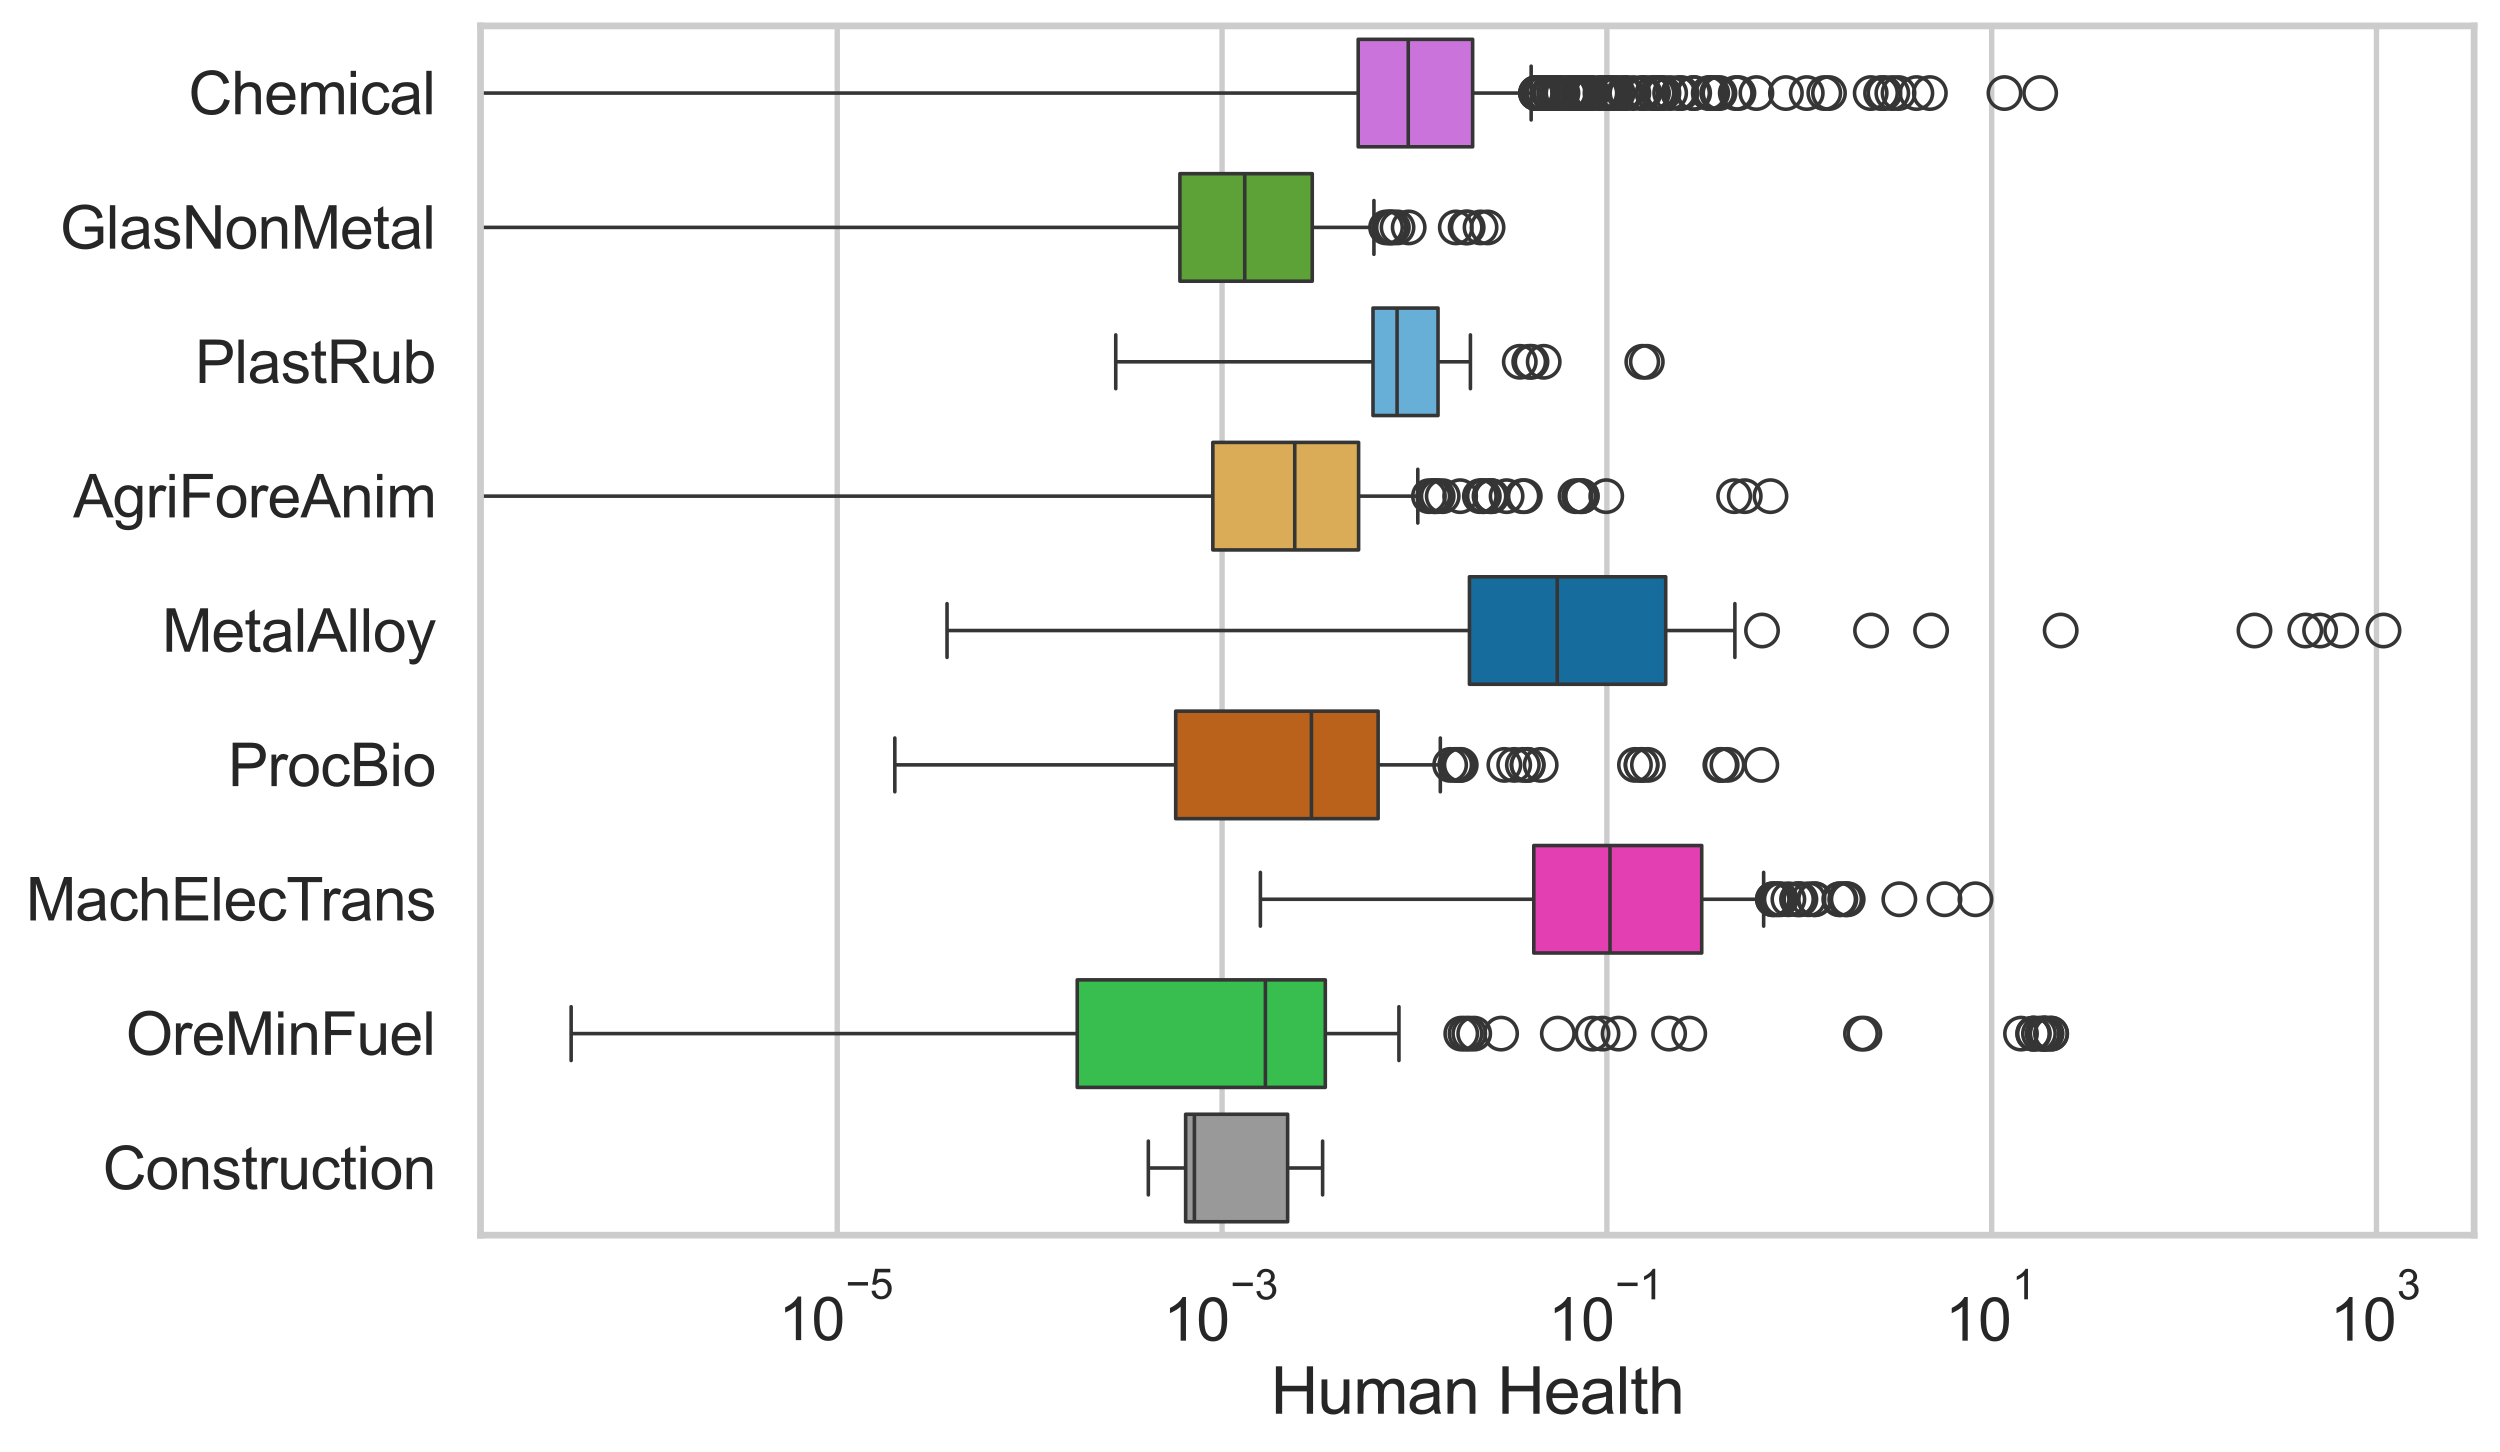 <?xml version="1.0" encoding="utf-8" standalone="no"?>
<!DOCTYPE svg PUBLIC "-//W3C//DTD SVG 1.1//EN"
  "http://www.w3.org/Graphics/SVG/1.1/DTD/svg11.dtd">
<svg xmlns:xlink="http://www.w3.org/1999/xlink" width="695.577pt" height="404.121pt" viewBox="0 0 695.577 404.121" xmlns="http://www.w3.org/2000/svg" version="1.1">
 <defs>
  <style type="text/css">*{stroke-linejoin: round; stroke-linecap: butt}</style>
 </defs>
 <g id="figure_1">
  <g id="patch_1">
   <path d="M 0 404.121 
L 695.577 404.121 
L 695.577 0 
L 0 0 
z
" style="fill: #ffffff"/>
  </g>
  <g id="axes_1">
   <g id="patch_2">
    <path d="M 133.697 343.665 
L 688.377 343.665 
L 688.377 7.2 
L 133.697 7.2 
z
" style="fill: #ffffff"/>
   </g>
   <g id="matplotlib.axis_1">
    <g id="xtick_1">
     <g id="line2d_1">
      <path d="M 232.95 343.665 
L 232.95 7.2 
" clip-path="url(#pc603c332cf)" style="fill: none; stroke: #cccccc; stroke-width: 1.5; stroke-linecap: round"/>
     </g>
     <g id="text_1">
      <!-- $\mathdefault{10^{-5}}$ -->
      <g style="fill: #262626" transform="translate(216.615 373.015) scale(0.165 -0.165)">
       <defs>
        <path id="ArialMT-31" d="M 2384 0 
L 1822 0 
L 1822 3584 
Q 1619 3391 1289 3197 
Q 959 3003 697 2906 
L 697 3450 
Q 1169 3672 1522 3987 
Q 1875 4303 2022 4600 
L 2384 4600 
L 2384 0 
z
" transform="scale(0.016)"/>
        <path id="ArialMT-30" d="M 266 2259 
Q 266 3072 433 3567 
Q 600 4063 929 4331 
Q 1259 4600 1759 4600 
Q 2128 4600 2406 4451 
Q 2684 4303 2865 4023 
Q 3047 3744 3150 3342 
Q 3253 2941 3253 2259 
Q 3253 1453 3087 958 
Q 2922 463 2592 192 
Q 2263 -78 1759 -78 
Q 1097 -78 719 397 
Q 266 969 266 2259 
z
M 844 2259 
Q 844 1131 1108 757 
Q 1372 384 1759 384 
Q 2147 384 2411 759 
Q 2675 1134 2675 2259 
Q 2675 3391 2411 3762 
Q 2147 4134 1753 4134 
Q 1366 4134 1134 3806 
Q 844 3388 844 2259 
z
" transform="scale(0.016)"/>
        <path id="ArialMT-2212" d="M 3381 1997 
L 356 1997 
L 356 2522 
L 3381 2522 
L 3381 1997 
z
" transform="scale(0.016)"/>
        <path id="ArialMT-35" d="M 266 1200 
L 856 1250 
Q 922 819 1161 601 
Q 1400 384 1738 384 
Q 2144 384 2425 690 
Q 2706 997 2706 1503 
Q 2706 1984 2436 2262 
Q 2166 2541 1728 2541 
Q 1456 2541 1237 2417 
Q 1019 2294 894 2097 
L 366 2166 
L 809 4519 
L 3088 4519 
L 3088 3981 
L 1259 3981 
L 1013 2750 
Q 1425 3038 1878 3038 
Q 2478 3038 2890 2622 
Q 3303 2206 3303 1553 
Q 3303 931 2941 478 
Q 2500 -78 1738 -78 
Q 1113 -78 717 272 
Q 322 622 266 1200 
z
" transform="scale(0.016)"/>
       </defs>
       <use xlink:href="#ArialMT-31" transform="translate(0 0.88)"/>
       <use xlink:href="#ArialMT-30" transform="translate(55.615 0.88)"/>
       <use xlink:href="#ArialMT-2212" transform="translate(112.973 70.573) scale(0.7)"/>
       <use xlink:href="#ArialMT-35" transform="translate(153.852 70.573) scale(0.7)"/>
      </g>
     </g>
    </g>
    <g id="xtick_2">
     <g id="line2d_2">
      <path d="M 340.015 343.665 
L 340.015 7.2 
" clip-path="url(#pc603c332cf)" style="fill: none; stroke: #cccccc; stroke-width: 1.5; stroke-linecap: round"/>
     </g>
     <g id="text_2">
      <!-- $\mathdefault{10^{-3}}$ -->
      <g style="fill: #262626" transform="translate(323.68 373.18) scale(0.165 -0.165)">
       <defs>
        <path id="ArialMT-33" d="M 269 1209 
L 831 1284 
Q 928 806 1161 595 
Q 1394 384 1728 384 
Q 2125 384 2398 659 
Q 2672 934 2672 1341 
Q 2672 1728 2419 1979 
Q 2166 2231 1775 2231 
Q 1616 2231 1378 2169 
L 1441 2663 
Q 1497 2656 1531 2656 
Q 1891 2656 2178 2843 
Q 2466 3031 2466 3422 
Q 2466 3731 2256 3934 
Q 2047 4138 1716 4138 
Q 1388 4138 1169 3931 
Q 950 3725 888 3313 
L 325 3413 
Q 428 3978 793 4289 
Q 1159 4600 1703 4600 
Q 2078 4600 2393 4439 
Q 2709 4278 2876 4000 
Q 3044 3722 3044 3409 
Q 3044 3113 2884 2869 
Q 2725 2625 2413 2481 
Q 2819 2388 3044 2092 
Q 3269 1797 3269 1353 
Q 3269 753 2831 336 
Q 2394 -81 1725 -81 
Q 1122 -81 723 278 
Q 325 638 269 1209 
z
" transform="scale(0.016)"/>
       </defs>
       <use xlink:href="#ArialMT-31" transform="translate(0 0.994)"/>
       <use xlink:href="#ArialMT-30" transform="translate(55.615 0.994)"/>
       <use xlink:href="#ArialMT-2212" transform="translate(112.973 70.688) scale(0.7)"/>
       <use xlink:href="#ArialMT-33" transform="translate(153.852 70.688) scale(0.7)"/>
      </g>
     </g>
    </g>
    <g id="xtick_3">
     <g id="line2d_3">
      <path d="M 447.08 343.665 
L 447.08 7.2 
" clip-path="url(#pc603c332cf)" style="fill: none; stroke: #cccccc; stroke-width: 1.5; stroke-linecap: round"/>
     </g>
     <g id="text_3">
      <!-- $\mathdefault{10^{-1}}$ -->
      <g style="fill: #262626" transform="translate(430.745 373.18) scale(0.165 -0.165)">
       <use xlink:href="#ArialMT-31" transform="translate(0 0.994)"/>
       <use xlink:href="#ArialMT-30" transform="translate(55.615 0.994)"/>
       <use xlink:href="#ArialMT-2212" transform="translate(112.973 70.688) scale(0.7)"/>
       <use xlink:href="#ArialMT-31" transform="translate(153.852 70.688) scale(0.7)"/>
      </g>
     </g>
    </g>
    <g id="xtick_4">
     <g id="line2d_4">
      <path d="M 554.145 343.665 
L 554.145 7.2 
" clip-path="url(#pc603c332cf)" style="fill: none; stroke: #cccccc; stroke-width: 1.5; stroke-linecap: round"/>
     </g>
     <g id="text_4">
      <!-- $\mathdefault{10^{1}}$ -->
      <g style="fill: #262626" transform="translate(541.193 373.18) scale(0.165 -0.165)">
       <use xlink:href="#ArialMT-31" transform="translate(0 0.994)"/>
       <use xlink:href="#ArialMT-30" transform="translate(55.615 0.994)"/>
       <use xlink:href="#ArialMT-31" transform="translate(112.973 70.688) scale(0.7)"/>
      </g>
     </g>
    </g>
    <g id="xtick_5">
     <g id="line2d_5">
      <path d="M 661.21 343.665 
L 661.21 7.2 
" clip-path="url(#pc603c332cf)" style="fill: none; stroke: #cccccc; stroke-width: 1.5; stroke-linecap: round"/>
     </g>
     <g id="text_5">
      <!-- $\mathdefault{10^{3}}$ -->
      <g style="fill: #262626" transform="translate(648.258 373.18) scale(0.165 -0.165)">
       <use xlink:href="#ArialMT-31" transform="translate(0 0.994)"/>
       <use xlink:href="#ArialMT-30" transform="translate(55.615 0.994)"/>
       <use xlink:href="#ArialMT-33" transform="translate(112.973 70.688) scale(0.7)"/>
      </g>
     </g>
    </g>
    <g id="text_6">
     <!-- Human Health -->
     <g style="fill: #262626" transform="translate(353.511 393.344) scale(0.18 -0.18)">
      <defs>
       <path id="ArialMT-48" d="M 513 0 
L 513 4581 
L 1119 4581 
L 1119 2700 
L 3500 2700 
L 3500 4581 
L 4106 4581 
L 4106 0 
L 3500 0 
L 3500 2159 
L 1119 2159 
L 1119 0 
L 513 0 
z
" transform="scale(0.016)"/>
       <path id="ArialMT-75" d="M 2597 0 
L 2597 488 
Q 2209 -75 1544 -75 
Q 1250 -75 995 37 
Q 741 150 617 320 
Q 494 491 444 738 
Q 409 903 409 1263 
L 409 3319 
L 972 3319 
L 972 1478 
Q 972 1038 1006 884 
Q 1059 663 1231 536 
Q 1403 409 1656 409 
Q 1909 409 2131 539 
Q 2353 669 2445 892 
Q 2538 1116 2538 1541 
L 2538 3319 
L 3100 3319 
L 3100 0 
L 2597 0 
z
" transform="scale(0.016)"/>
       <path id="ArialMT-6d" d="M 422 0 
L 422 3319 
L 925 3319 
L 925 2853 
Q 1081 3097 1340 3245 
Q 1600 3394 1931 3394 
Q 2300 3394 2536 3241 
Q 2772 3088 2869 2813 
Q 3263 3394 3894 3394 
Q 4388 3394 4653 3120 
Q 4919 2847 4919 2278 
L 4919 0 
L 4359 0 
L 4359 2091 
Q 4359 2428 4304 2576 
Q 4250 2725 4106 2815 
Q 3963 2906 3769 2906 
Q 3419 2906 3187 2673 
Q 2956 2441 2956 1928 
L 2956 0 
L 2394 0 
L 2394 2156 
Q 2394 2531 2256 2718 
Q 2119 2906 1806 2906 
Q 1569 2906 1367 2781 
Q 1166 2656 1075 2415 
Q 984 2175 984 1722 
L 984 0 
L 422 0 
z
" transform="scale(0.016)"/>
       <path id="ArialMT-61" d="M 2588 409 
Q 2275 144 1986 34 
Q 1697 -75 1366 -75 
Q 819 -75 525 192 
Q 231 459 231 875 
Q 231 1119 342 1320 
Q 453 1522 633 1644 
Q 813 1766 1038 1828 
Q 1203 1872 1538 1913 
Q 2219 1994 2541 2106 
Q 2544 2222 2544 2253 
Q 2544 2597 2384 2738 
Q 2169 2928 1744 2928 
Q 1347 2928 1158 2789 
Q 969 2650 878 2297 
L 328 2372 
Q 403 2725 575 2942 
Q 747 3159 1072 3276 
Q 1397 3394 1825 3394 
Q 2250 3394 2515 3294 
Q 2781 3194 2906 3042 
Q 3031 2891 3081 2659 
Q 3109 2516 3109 2141 
L 3109 1391 
Q 3109 606 3145 398 
Q 3181 191 3288 0 
L 2700 0 
Q 2613 175 2588 409 
z
M 2541 1666 
Q 2234 1541 1622 1453 
Q 1275 1403 1131 1340 
Q 988 1278 909 1158 
Q 831 1038 831 891 
Q 831 666 1001 516 
Q 1172 366 1500 366 
Q 1825 366 2078 508 
Q 2331 650 2450 897 
Q 2541 1088 2541 1459 
L 2541 1666 
z
" transform="scale(0.016)"/>
       <path id="ArialMT-6e" d="M 422 0 
L 422 3319 
L 928 3319 
L 928 2847 
Q 1294 3394 1984 3394 
Q 2284 3394 2536 3286 
Q 2788 3178 2913 3003 
Q 3038 2828 3088 2588 
Q 3119 2431 3119 2041 
L 3119 0 
L 2556 0 
L 2556 2019 
Q 2556 2363 2490 2533 
Q 2425 2703 2258 2804 
Q 2091 2906 1866 2906 
Q 1506 2906 1245 2678 
Q 984 2450 984 1813 
L 984 0 
L 422 0 
z
" transform="scale(0.016)"/>
       <path id="ArialMT-20" transform="scale(0.016)"/>
       <path id="ArialMT-65" d="M 2694 1069 
L 3275 997 
Q 3138 488 2766 206 
Q 2394 -75 1816 -75 
Q 1088 -75 661 373 
Q 234 822 234 1631 
Q 234 2469 665 2931 
Q 1097 3394 1784 3394 
Q 2450 3394 2872 2941 
Q 3294 2488 3294 1666 
Q 3294 1616 3291 1516 
L 816 1516 
Q 847 969 1125 678 
Q 1403 388 1819 388 
Q 2128 388 2347 550 
Q 2566 713 2694 1069 
z
M 847 1978 
L 2700 1978 
Q 2663 2397 2488 2606 
Q 2219 2931 1791 2931 
Q 1403 2931 1139 2672 
Q 875 2413 847 1978 
z
" transform="scale(0.016)"/>
       <path id="ArialMT-6c" d="M 409 0 
L 409 4581 
L 972 4581 
L 972 0 
L 409 0 
z
" transform="scale(0.016)"/>
       <path id="ArialMT-74" d="M 1650 503 
L 1731 6 
Q 1494 -44 1306 -44 
Q 1000 -44 831 53 
Q 663 150 594 308 
Q 525 466 525 972 
L 525 2881 
L 113 2881 
L 113 3319 
L 525 3319 
L 525 4141 
L 1084 4478 
L 1084 3319 
L 1650 3319 
L 1650 2881 
L 1084 2881 
L 1084 941 
Q 1084 700 1114 631 
Q 1144 563 1211 522 
Q 1278 481 1403 481 
Q 1497 481 1650 503 
z
" transform="scale(0.016)"/>
       <path id="ArialMT-68" d="M 422 0 
L 422 4581 
L 984 4581 
L 984 2938 
Q 1378 3394 1978 3394 
Q 2347 3394 2619 3248 
Q 2891 3103 3008 2847 
Q 3125 2591 3125 2103 
L 3125 0 
L 2563 0 
L 2563 2103 
Q 2563 2525 2380 2717 
Q 2197 2909 1863 2909 
Q 1613 2909 1392 2779 
Q 1172 2650 1078 2428 
Q 984 2206 984 1816 
L 984 0 
L 422 0 
z
" transform="scale(0.016)"/>
      </defs>
      <use xlink:href="#ArialMT-48"/>
      <use xlink:href="#ArialMT-75" transform="translate(72.217 0)"/>
      <use xlink:href="#ArialMT-6d" transform="translate(127.832 0)"/>
      <use xlink:href="#ArialMT-61" transform="translate(211.133 0)"/>
      <use xlink:href="#ArialMT-6e" transform="translate(266.748 0)"/>
      <use xlink:href="#ArialMT-20" transform="translate(322.363 0)"/>
      <use xlink:href="#ArialMT-48" transform="translate(350.146 0)"/>
      <use xlink:href="#ArialMT-65" transform="translate(422.363 0)"/>
      <use xlink:href="#ArialMT-61" transform="translate(477.979 0)"/>
      <use xlink:href="#ArialMT-6c" transform="translate(533.594 0)"/>
      <use xlink:href="#ArialMT-74" transform="translate(555.811 0)"/>
      <use xlink:href="#ArialMT-68" transform="translate(583.594 0)"/>
     </g>
    </g>
   </g>
   <g id="matplotlib.axis_2">
    <g id="ytick_1">
     <g id="text_7">
      <!-- Chemical -->
      <g style="fill: #262626" transform="translate(52.428 31.798) scale(0.165 -0.165)">
       <defs>
        <path id="ArialMT-43" d="M 3763 1606 
L 4369 1453 
Q 4178 706 3683 314 
Q 3188 -78 2472 -78 
Q 1731 -78 1267 223 
Q 803 525 561 1097 
Q 319 1669 319 2325 
Q 319 3041 592 3573 
Q 866 4106 1370 4382 
Q 1875 4659 2481 4659 
Q 3169 4659 3637 4309 
Q 4106 3959 4291 3325 
L 3694 3184 
Q 3534 3684 3231 3912 
Q 2928 4141 2469 4141 
Q 1941 4141 1586 3887 
Q 1231 3634 1087 3207 
Q 944 2781 944 2328 
Q 944 1744 1114 1308 
Q 1284 872 1643 656 
Q 2003 441 2422 441 
Q 2931 441 3284 734 
Q 3638 1028 3763 1606 
z
" transform="scale(0.016)"/>
        <path id="ArialMT-69" d="M 425 3934 
L 425 4581 
L 988 4581 
L 988 3934 
L 425 3934 
z
M 425 0 
L 425 3319 
L 988 3319 
L 988 0 
L 425 0 
z
" transform="scale(0.016)"/>
        <path id="ArialMT-63" d="M 2588 1216 
L 3141 1144 
Q 3050 572 2676 248 
Q 2303 -75 1759 -75 
Q 1078 -75 664 370 
Q 250 816 250 1647 
Q 250 2184 428 2587 
Q 606 2991 970 3192 
Q 1334 3394 1763 3394 
Q 2303 3394 2647 3120 
Q 2991 2847 3088 2344 
L 2541 2259 
Q 2463 2594 2264 2762 
Q 2066 2931 1784 2931 
Q 1359 2931 1093 2626 
Q 828 2322 828 1663 
Q 828 994 1084 691 
Q 1341 388 1753 388 
Q 2084 388 2306 591 
Q 2528 794 2588 1216 
z
" transform="scale(0.016)"/>
       </defs>
       <use xlink:href="#ArialMT-43"/>
       <use xlink:href="#ArialMT-68" transform="translate(72.217 0)"/>
       <use xlink:href="#ArialMT-65" transform="translate(127.832 0)"/>
       <use xlink:href="#ArialMT-6d" transform="translate(183.447 0)"/>
       <use xlink:href="#ArialMT-69" transform="translate(266.748 0)"/>
       <use xlink:href="#ArialMT-63" transform="translate(288.965 0)"/>
       <use xlink:href="#ArialMT-61" transform="translate(338.965 0)"/>
       <use xlink:href="#ArialMT-6c" transform="translate(394.58 0)"/>
      </g>
     </g>
    </g>
    <g id="ytick_2">
     <g id="text_8">
      <!-- GlasNonMetal -->
      <g style="fill: #262626" transform="translate(16.659 69.183) scale(0.165 -0.165)">
       <defs>
        <path id="ArialMT-47" d="M 2638 1797 
L 2638 2334 
L 4578 2338 
L 4578 638 
Q 4131 281 3656 101 
Q 3181 -78 2681 -78 
Q 2006 -78 1454 211 
Q 903 500 622 1047 
Q 341 1594 341 2269 
Q 341 2938 620 3517 
Q 900 4097 1425 4378 
Q 1950 4659 2634 4659 
Q 3131 4659 3532 4498 
Q 3934 4338 4162 4050 
Q 4391 3763 4509 3300 
L 3963 3150 
Q 3859 3500 3706 3700 
Q 3553 3900 3268 4020 
Q 2984 4141 2638 4141 
Q 2222 4141 1919 4014 
Q 1616 3888 1430 3681 
Q 1244 3475 1141 3228 
Q 966 2803 966 2306 
Q 966 1694 1177 1281 
Q 1388 869 1791 669 
Q 2194 469 2647 469 
Q 3041 469 3416 620 
Q 3791 772 3984 944 
L 3984 1797 
L 2638 1797 
z
" transform="scale(0.016)"/>
        <path id="ArialMT-73" d="M 197 991 
L 753 1078 
Q 800 744 1014 566 
Q 1228 388 1613 388 
Q 2000 388 2187 545 
Q 2375 703 2375 916 
Q 2375 1106 2209 1216 
Q 2094 1291 1634 1406 
Q 1016 1563 777 1677 
Q 538 1791 414 1992 
Q 291 2194 291 2438 
Q 291 2659 392 2848 
Q 494 3038 669 3163 
Q 800 3259 1026 3326 
Q 1253 3394 1513 3394 
Q 1903 3394 2198 3281 
Q 2494 3169 2634 2976 
Q 2775 2784 2828 2463 
L 2278 2388 
Q 2241 2644 2061 2787 
Q 1881 2931 1553 2931 
Q 1166 2931 1000 2803 
Q 834 2675 834 2503 
Q 834 2394 903 2306 
Q 972 2216 1119 2156 
Q 1203 2125 1616 2013 
Q 2213 1853 2448 1751 
Q 2684 1650 2818 1456 
Q 2953 1263 2953 975 
Q 2953 694 2789 445 
Q 2625 197 2315 61 
Q 2006 -75 1616 -75 
Q 969 -75 630 194 
Q 291 463 197 991 
z
" transform="scale(0.016)"/>
        <path id="ArialMT-4e" d="M 488 0 
L 488 4581 
L 1109 4581 
L 3516 984 
L 3516 4581 
L 4097 4581 
L 4097 0 
L 3475 0 
L 1069 3600 
L 1069 0 
L 488 0 
z
" transform="scale(0.016)"/>
        <path id="ArialMT-6f" d="M 213 1659 
Q 213 2581 725 3025 
Q 1153 3394 1769 3394 
Q 2453 3394 2887 2945 
Q 3322 2497 3322 1706 
Q 3322 1066 3130 698 
Q 2938 331 2570 128 
Q 2203 -75 1769 -75 
Q 1072 -75 642 372 
Q 213 819 213 1659 
z
M 791 1659 
Q 791 1022 1069 705 
Q 1347 388 1769 388 
Q 2188 388 2466 706 
Q 2744 1025 2744 1678 
Q 2744 2294 2464 2611 
Q 2184 2928 1769 2928 
Q 1347 2928 1069 2612 
Q 791 2297 791 1659 
z
" transform="scale(0.016)"/>
        <path id="ArialMT-4d" d="M 475 0 
L 475 4581 
L 1388 4581 
L 2472 1338 
Q 2622 884 2691 659 
Q 2769 909 2934 1394 
L 4031 4581 
L 4847 4581 
L 4847 0 
L 4263 0 
L 4263 3834 
L 2931 0 
L 2384 0 
L 1059 3900 
L 1059 0 
L 475 0 
z
" transform="scale(0.016)"/>
       </defs>
       <use xlink:href="#ArialMT-47"/>
       <use xlink:href="#ArialMT-6c" transform="translate(77.783 0)"/>
       <use xlink:href="#ArialMT-61" transform="translate(100 0)"/>
       <use xlink:href="#ArialMT-73" transform="translate(155.615 0)"/>
       <use xlink:href="#ArialMT-4e" transform="translate(205.615 0)"/>
       <use xlink:href="#ArialMT-6f" transform="translate(277.832 0)"/>
       <use xlink:href="#ArialMT-6e" transform="translate(333.447 0)"/>
       <use xlink:href="#ArialMT-4d" transform="translate(389.062 0)"/>
       <use xlink:href="#ArialMT-65" transform="translate(472.363 0)"/>
       <use xlink:href="#ArialMT-74" transform="translate(527.979 0)"/>
       <use xlink:href="#ArialMT-61" transform="translate(555.762 0)"/>
       <use xlink:href="#ArialMT-6c" transform="translate(611.377 0)"/>
      </g>
     </g>
    </g>
    <g id="ytick_3">
     <g id="text_9">
      <!-- PlastRub -->
      <g style="fill: #262626" transform="translate(54.248 106.568) scale(0.165 -0.165)">
       <defs>
        <path id="ArialMT-50" d="M 494 0 
L 494 4581 
L 2222 4581 
Q 2678 4581 2919 4538 
Q 3256 4481 3484 4323 
Q 3713 4166 3852 3881 
Q 3991 3597 3991 3256 
Q 3991 2672 3619 2267 
Q 3247 1863 2275 1863 
L 1100 1863 
L 1100 0 
L 494 0 
z
M 1100 2403 
L 2284 2403 
Q 2872 2403 3119 2622 
Q 3366 2841 3366 3238 
Q 3366 3525 3220 3729 
Q 3075 3934 2838 4000 
Q 2684 4041 2272 4041 
L 1100 4041 
L 1100 2403 
z
" transform="scale(0.016)"/>
        <path id="ArialMT-52" d="M 503 0 
L 503 4581 
L 2534 4581 
Q 3147 4581 3465 4457 
Q 3784 4334 3975 4021 
Q 4166 3709 4166 3331 
Q 4166 2844 3850 2509 
Q 3534 2175 2875 2084 
Q 3116 1969 3241 1856 
Q 3506 1613 3744 1247 
L 4541 0 
L 3778 0 
L 3172 953 
Q 2906 1366 2734 1584 
Q 2563 1803 2427 1890 
Q 2291 1978 2150 2013 
Q 2047 2034 1813 2034 
L 1109 2034 
L 1109 0 
L 503 0 
z
M 1109 2559 
L 2413 2559 
Q 2828 2559 3062 2645 
Q 3297 2731 3419 2920 
Q 3541 3109 3541 3331 
Q 3541 3656 3305 3865 
Q 3069 4075 2559 4075 
L 1109 4075 
L 1109 2559 
z
" transform="scale(0.016)"/>
        <path id="ArialMT-62" d="M 941 0 
L 419 0 
L 419 4581 
L 981 4581 
L 981 2947 
Q 1338 3394 1891 3394 
Q 2197 3394 2470 3270 
Q 2744 3147 2920 2923 
Q 3097 2700 3197 2384 
Q 3297 2069 3297 1709 
Q 3297 856 2875 390 
Q 2453 -75 1863 -75 
Q 1275 -75 941 416 
L 941 0 
z
M 934 1684 
Q 934 1088 1097 822 
Q 1363 388 1816 388 
Q 2184 388 2453 708 
Q 2722 1028 2722 1663 
Q 2722 2313 2464 2622 
Q 2206 2931 1841 2931 
Q 1472 2931 1203 2611 
Q 934 2291 934 1684 
z
" transform="scale(0.016)"/>
       </defs>
       <use xlink:href="#ArialMT-50"/>
       <use xlink:href="#ArialMT-6c" transform="translate(66.699 0)"/>
       <use xlink:href="#ArialMT-61" transform="translate(88.916 0)"/>
       <use xlink:href="#ArialMT-73" transform="translate(144.531 0)"/>
       <use xlink:href="#ArialMT-74" transform="translate(194.531 0)"/>
       <use xlink:href="#ArialMT-52" transform="translate(222.314 0)"/>
       <use xlink:href="#ArialMT-75" transform="translate(294.531 0)"/>
       <use xlink:href="#ArialMT-62" transform="translate(350.146 0)"/>
      </g>
     </g>
    </g>
    <g id="ytick_4">
     <g id="text_10">
      <!-- AgriForeAnim -->
      <g style="fill: #262626" transform="translate(20.341 143.953) scale(0.165 -0.165)">
       <defs>
        <path id="ArialMT-41" d="M -9 0 
L 1750 4581 
L 2403 4581 
L 4278 0 
L 3588 0 
L 3053 1388 
L 1138 1388 
L 634 0 
L -9 0 
z
M 1313 1881 
L 2866 1881 
L 2388 3150 
Q 2169 3728 2063 4100 
Q 1975 3659 1816 3225 
L 1313 1881 
z
" transform="scale(0.016)"/>
        <path id="ArialMT-67" d="M 319 -275 
L 866 -356 
Q 900 -609 1056 -725 
Q 1266 -881 1628 -881 
Q 2019 -881 2231 -725 
Q 2444 -569 2519 -288 
Q 2563 -116 2559 434 
Q 2191 0 1641 0 
Q 956 0 581 494 
Q 206 988 206 1678 
Q 206 2153 378 2554 
Q 550 2956 876 3175 
Q 1203 3394 1644 3394 
Q 2231 3394 2613 2919 
L 2613 3319 
L 3131 3319 
L 3131 450 
Q 3131 -325 2973 -648 
Q 2816 -972 2473 -1159 
Q 2131 -1347 1631 -1347 
Q 1038 -1347 672 -1080 
Q 306 -813 319 -275 
z
M 784 1719 
Q 784 1066 1043 766 
Q 1303 466 1694 466 
Q 2081 466 2343 764 
Q 2606 1063 2606 1700 
Q 2606 2309 2336 2618 
Q 2066 2928 1684 2928 
Q 1309 2928 1046 2623 
Q 784 2319 784 1719 
z
" transform="scale(0.016)"/>
        <path id="ArialMT-72" d="M 416 0 
L 416 3319 
L 922 3319 
L 922 2816 
Q 1116 3169 1280 3281 
Q 1444 3394 1641 3394 
Q 1925 3394 2219 3213 
L 2025 2691 
Q 1819 2813 1613 2813 
Q 1428 2813 1281 2702 
Q 1134 2591 1072 2394 
Q 978 2094 978 1738 
L 978 0 
L 416 0 
z
" transform="scale(0.016)"/>
        <path id="ArialMT-46" d="M 525 0 
L 525 4581 
L 3616 4581 
L 3616 4041 
L 1131 4041 
L 1131 2622 
L 3281 2622 
L 3281 2081 
L 1131 2081 
L 1131 0 
L 525 0 
z
" transform="scale(0.016)"/>
       </defs>
       <use xlink:href="#ArialMT-41"/>
       <use xlink:href="#ArialMT-67" transform="translate(66.699 0)"/>
       <use xlink:href="#ArialMT-72" transform="translate(122.314 0)"/>
       <use xlink:href="#ArialMT-69" transform="translate(155.615 0)"/>
       <use xlink:href="#ArialMT-46" transform="translate(177.832 0)"/>
       <use xlink:href="#ArialMT-6f" transform="translate(238.916 0)"/>
       <use xlink:href="#ArialMT-72" transform="translate(294.531 0)"/>
       <use xlink:href="#ArialMT-65" transform="translate(327.832 0)"/>
       <use xlink:href="#ArialMT-41" transform="translate(383.447 0)"/>
       <use xlink:href="#ArialMT-6e" transform="translate(450.146 0)"/>
       <use xlink:href="#ArialMT-69" transform="translate(505.762 0)"/>
       <use xlink:href="#ArialMT-6d" transform="translate(527.979 0)"/>
      </g>
     </g>
    </g>
    <g id="ytick_5">
     <g id="text_11">
      <!-- MetalAlloy -->
      <g style="fill: #262626" transform="translate(45.088 181.337) scale(0.165 -0.165)">
       <defs>
        <path id="ArialMT-79" d="M 397 -1278 
L 334 -750 
Q 519 -800 656 -800 
Q 844 -800 956 -737 
Q 1069 -675 1141 -563 
Q 1194 -478 1313 -144 
Q 1328 -97 1363 -6 
L 103 3319 
L 709 3319 
L 1400 1397 
Q 1534 1031 1641 628 
Q 1738 1016 1872 1384 
L 2581 3319 
L 3144 3319 
L 1881 -56 
Q 1678 -603 1566 -809 
Q 1416 -1088 1222 -1217 
Q 1028 -1347 759 -1347 
Q 597 -1347 397 -1278 
z
" transform="scale(0.016)"/>
       </defs>
       <use xlink:href="#ArialMT-4d"/>
       <use xlink:href="#ArialMT-65" transform="translate(83.301 0)"/>
       <use xlink:href="#ArialMT-74" transform="translate(138.916 0)"/>
       <use xlink:href="#ArialMT-61" transform="translate(166.699 0)"/>
       <use xlink:href="#ArialMT-6c" transform="translate(222.314 0)"/>
       <use xlink:href="#ArialMT-41" transform="translate(244.531 0)"/>
       <use xlink:href="#ArialMT-6c" transform="translate(311.23 0)"/>
       <use xlink:href="#ArialMT-6c" transform="translate(333.447 0)"/>
       <use xlink:href="#ArialMT-6f" transform="translate(355.664 0)"/>
       <use xlink:href="#ArialMT-79" transform="translate(411.279 0)"/>
      </g>
     </g>
    </g>
    <g id="ytick_6">
     <g id="text_12">
      <!-- ProcBio -->
      <g style="fill: #262626" transform="translate(63.424 218.722) scale(0.165 -0.165)">
       <defs>
        <path id="ArialMT-42" d="M 469 0 
L 469 4581 
L 2188 4581 
Q 2713 4581 3030 4442 
Q 3347 4303 3526 4014 
Q 3706 3725 3706 3409 
Q 3706 3116 3547 2856 
Q 3388 2597 3066 2438 
Q 3481 2316 3704 2022 
Q 3928 1728 3928 1328 
Q 3928 1006 3792 729 
Q 3656 453 3456 303 
Q 3256 153 2954 76 
Q 2653 0 2216 0 
L 469 0 
z
M 1075 2656 
L 2066 2656 
Q 2469 2656 2644 2709 
Q 2875 2778 2992 2937 
Q 3109 3097 3109 3338 
Q 3109 3566 3000 3739 
Q 2891 3913 2687 3977 
Q 2484 4041 1991 4041 
L 1075 4041 
L 1075 2656 
z
M 1075 541 
L 2216 541 
Q 2509 541 2628 563 
Q 2838 600 2978 687 
Q 3119 775 3209 942 
Q 3300 1109 3300 1328 
Q 3300 1584 3169 1773 
Q 3038 1963 2805 2039 
Q 2572 2116 2134 2116 
L 1075 2116 
L 1075 541 
z
" transform="scale(0.016)"/>
       </defs>
       <use xlink:href="#ArialMT-50"/>
       <use xlink:href="#ArialMT-72" transform="translate(66.699 0)"/>
       <use xlink:href="#ArialMT-6f" transform="translate(100 0)"/>
       <use xlink:href="#ArialMT-63" transform="translate(155.615 0)"/>
       <use xlink:href="#ArialMT-42" transform="translate(205.615 0)"/>
       <use xlink:href="#ArialMT-69" transform="translate(272.314 0)"/>
       <use xlink:href="#ArialMT-6f" transform="translate(294.531 0)"/>
      </g>
     </g>
    </g>
    <g id="ytick_7">
     <g id="text_13">
      <!-- MachElecTrans -->
      <g style="fill: #262626" transform="translate(7.2 256.107) scale(0.165 -0.165)">
       <defs>
        <path id="ArialMT-45" d="M 506 0 
L 506 4581 
L 3819 4581 
L 3819 4041 
L 1113 4041 
L 1113 2638 
L 3647 2638 
L 3647 2100 
L 1113 2100 
L 1113 541 
L 3925 541 
L 3925 0 
L 506 0 
z
" transform="scale(0.016)"/>
        <path id="ArialMT-54" d="M 1659 0 
L 1659 4041 
L 150 4041 
L 150 4581 
L 3781 4581 
L 3781 4041 
L 2266 4041 
L 2266 0 
L 1659 0 
z
" transform="scale(0.016)"/>
       </defs>
       <use xlink:href="#ArialMT-4d"/>
       <use xlink:href="#ArialMT-61" transform="translate(83.301 0)"/>
       <use xlink:href="#ArialMT-63" transform="translate(138.916 0)"/>
       <use xlink:href="#ArialMT-68" transform="translate(188.916 0)"/>
       <use xlink:href="#ArialMT-45" transform="translate(244.531 0)"/>
       <use xlink:href="#ArialMT-6c" transform="translate(311.23 0)"/>
       <use xlink:href="#ArialMT-65" transform="translate(333.447 0)"/>
       <use xlink:href="#ArialMT-63" transform="translate(389.062 0)"/>
       <use xlink:href="#ArialMT-54" transform="translate(439.062 0)"/>
       <use xlink:href="#ArialMT-72" transform="translate(496.396 0)"/>
       <use xlink:href="#ArialMT-61" transform="translate(529.697 0)"/>
       <use xlink:href="#ArialMT-6e" transform="translate(585.312 0)"/>
       <use xlink:href="#ArialMT-73" transform="translate(640.928 0)"/>
      </g>
     </g>
    </g>
    <g id="ytick_8">
     <g id="text_14">
      <!-- OreMinFuel -->
      <g style="fill: #262626" transform="translate(35.013 293.492) scale(0.165 -0.165)">
       <defs>
        <path id="ArialMT-4f" d="M 309 2231 
Q 309 3372 921 4017 
Q 1534 4663 2503 4663 
Q 3138 4663 3647 4359 
Q 4156 4056 4423 3514 
Q 4691 2972 4691 2284 
Q 4691 1588 4409 1038 
Q 4128 488 3612 205 
Q 3097 -78 2500 -78 
Q 1853 -78 1343 234 
Q 834 547 571 1087 
Q 309 1628 309 2231 
z
M 934 2222 
Q 934 1394 1379 917 
Q 1825 441 2497 441 
Q 3181 441 3623 922 
Q 4066 1403 4066 2288 
Q 4066 2847 3877 3264 
Q 3688 3681 3323 3911 
Q 2959 4141 2506 4141 
Q 1863 4141 1398 3698 
Q 934 3256 934 2222 
z
" transform="scale(0.016)"/>
       </defs>
       <use xlink:href="#ArialMT-4f"/>
       <use xlink:href="#ArialMT-72" transform="translate(77.783 0)"/>
       <use xlink:href="#ArialMT-65" transform="translate(111.084 0)"/>
       <use xlink:href="#ArialMT-4d" transform="translate(166.699 0)"/>
       <use xlink:href="#ArialMT-69" transform="translate(250 0)"/>
       <use xlink:href="#ArialMT-6e" transform="translate(272.217 0)"/>
       <use xlink:href="#ArialMT-46" transform="translate(327.832 0)"/>
       <use xlink:href="#ArialMT-75" transform="translate(388.916 0)"/>
       <use xlink:href="#ArialMT-65" transform="translate(444.531 0)"/>
       <use xlink:href="#ArialMT-6c" transform="translate(500.146 0)"/>
      </g>
     </g>
    </g>
    <g id="ytick_9">
     <g id="text_15">
      <!-- Construction -->
      <g style="fill: #262626" transform="translate(28.575 330.877) scale(0.165 -0.165)">
       <use xlink:href="#ArialMT-43"/>
       <use xlink:href="#ArialMT-6f" transform="translate(72.217 0)"/>
       <use xlink:href="#ArialMT-6e" transform="translate(127.832 0)"/>
       <use xlink:href="#ArialMT-73" transform="translate(183.447 0)"/>
       <use xlink:href="#ArialMT-74" transform="translate(233.447 0)"/>
       <use xlink:href="#ArialMT-72" transform="translate(261.23 0)"/>
       <use xlink:href="#ArialMT-75" transform="translate(294.531 0)"/>
       <use xlink:href="#ArialMT-63" transform="translate(350.146 0)"/>
       <use xlink:href="#ArialMT-74" transform="translate(400.146 0)"/>
       <use xlink:href="#ArialMT-69" transform="translate(427.93 0)"/>
       <use xlink:href="#ArialMT-6f" transform="translate(450.146 0)"/>
       <use xlink:href="#ArialMT-6e" transform="translate(505.762 0)"/>
      </g>
     </g>
    </g>
   </g>
   <g id="patch_3">
    <path d="M 377.892 10.938 
L 377.892 40.846 
L 409.734 40.846 
L 409.734 10.938 
L 377.892 10.938 
z
" clip-path="url(#pc603c332cf)" style="fill: #ca74db; stroke: #353535; stroke-linejoin: miter"/>
   </g>
   <g id="line2d_6">
    <path d="M 377.892 25.892 
L -1 25.892 
" clip-path="url(#pc603c332cf)" style="fill: none; stroke: #353535"/>
   </g>
   <g id="line2d_7">
    <path d="M 409.734 25.892 
L 426.013 25.892 
" clip-path="url(#pc603c332cf)" style="fill: none; stroke: #353535"/>
   </g>
   <g id="line2d_8">
    <path clip-path="url(#pc603c332cf)" style="fill: none; stroke: #353535; stroke-linecap: round"/>
   </g>
   <g id="line2d_9">
    <path d="M 426.013 18.415 
L 426.013 33.369 
" clip-path="url(#pc603c332cf)" style="fill: none; stroke: #353535; stroke-linecap: round"/>
   </g>
   <g id="line2d_10">
    <defs>
     <path id="mea1023d1c1" d="M 0 4.5 
C 1.193 4.5 2.338 4.026 3.182 3.182 
C 4.026 2.338 4.5 1.193 4.5 0 
C 4.5 -1.193 4.026 -2.338 3.182 -3.182 
C 2.338 -4.026 1.193 -4.5 0 -4.5 
C -1.193 -4.5 -2.338 -4.026 -3.182 -3.182 
C -4.026 -2.338 -4.5 -1.193 -4.5 0 
C -4.5 1.193 -4.026 2.338 -3.182 3.182 
C -2.338 4.026 -1.193 4.5 0 4.5 
z
" style="stroke: #353535"/>
    </defs>
    <g clip-path="url(#pc603c332cf)">
     <use xlink:href="#mea1023d1c1" x="451.883" y="25.892" style="fill-opacity: 0; stroke: #353535"/>
     <use xlink:href="#mea1023d1c1" x="427.395" y="25.892" style="fill-opacity: 0; stroke: #353535"/>
     <use xlink:href="#mea1023d1c1" x="431.401" y="25.892" style="fill-opacity: 0; stroke: #353535"/>
     <use xlink:href="#mea1023d1c1" x="526.499" y="25.892" style="fill-opacity: 0; stroke: #353535"/>
     <use xlink:href="#mea1023d1c1" x="447.303" y="25.892" style="fill-opacity: 0; stroke: #353535"/>
     <use xlink:href="#mea1023d1c1" x="439.564" y="25.892" style="fill-opacity: 0; stroke: #353535"/>
     <use xlink:href="#mea1023d1c1" x="496.893" y="25.892" style="fill-opacity: 0; stroke: #353535"/>
     <use xlink:href="#mea1023d1c1" x="454.442" y="25.892" style="fill-opacity: 0; stroke: #353535"/>
     <use xlink:href="#mea1023d1c1" x="475.924" y="25.892" style="fill-opacity: 0; stroke: #353535"/>
     <use xlink:href="#mea1023d1c1" x="433.301" y="25.892" style="fill-opacity: 0; stroke: #353535"/>
     <use xlink:href="#mea1023d1c1" x="439.465" y="25.892" style="fill-opacity: 0; stroke: #353535"/>
     <use xlink:href="#mea1023d1c1" x="457.52" y="25.892" style="fill-opacity: 0; stroke: #353535"/>
     <use xlink:href="#mea1023d1c1" x="432.443" y="25.892" style="fill-opacity: 0; stroke: #353535"/>
     <use xlink:href="#mea1023d1c1" x="520.481" y="25.892" style="fill-opacity: 0; stroke: #353535"/>
     <use xlink:href="#mea1023d1c1" x="445.434" y="25.892" style="fill-opacity: 0; stroke: #353535"/>
     <use xlink:href="#mea1023d1c1" x="452.498" y="25.892" style="fill-opacity: 0; stroke: #353535"/>
     <use xlink:href="#mea1023d1c1" x="471.084" y="25.892" style="fill-opacity: 0; stroke: #353535"/>
     <use xlink:href="#mea1023d1c1" x="431.062" y="25.892" style="fill-opacity: 0; stroke: #353535"/>
     <use xlink:href="#mea1023d1c1" x="442.148" y="25.892" style="fill-opacity: 0; stroke: #353535"/>
     <use xlink:href="#mea1023d1c1" x="445.299" y="25.892" style="fill-opacity: 0; stroke: #353535"/>
     <use xlink:href="#mea1023d1c1" x="524.307" y="25.892" style="fill-opacity: 0; stroke: #353535"/>
     <use xlink:href="#mea1023d1c1" x="439.688" y="25.892" style="fill-opacity: 0; stroke: #353535"/>
     <use xlink:href="#mea1023d1c1" x="557.703" y="25.892" style="fill-opacity: 0; stroke: #353535"/>
     <use xlink:href="#mea1023d1c1" x="528.234" y="25.892" style="fill-opacity: 0; stroke: #353535"/>
     <use xlink:href="#mea1023d1c1" x="439.091" y="25.892" style="fill-opacity: 0; stroke: #353535"/>
     <use xlink:href="#mea1023d1c1" x="508.882" y="25.892" style="fill-opacity: 0; stroke: #353535"/>
     <use xlink:href="#mea1023d1c1" x="439.317" y="25.892" style="fill-opacity: 0; stroke: #353535"/>
     <use xlink:href="#mea1023d1c1" x="447.636" y="25.892" style="fill-opacity: 0; stroke: #353535"/>
     <use xlink:href="#mea1023d1c1" x="429.28" y="25.892" style="fill-opacity: 0; stroke: #353535"/>
     <use xlink:href="#mea1023d1c1" x="441.839" y="25.892" style="fill-opacity: 0; stroke: #353535"/>
     <use xlink:href="#mea1023d1c1" x="433.885" y="25.892" style="fill-opacity: 0; stroke: #353535"/>
     <use xlink:href="#mea1023d1c1" x="441.772" y="25.892" style="fill-opacity: 0; stroke: #353535"/>
     <use xlink:href="#mea1023d1c1" x="431.448" y="25.892" style="fill-opacity: 0; stroke: #353535"/>
     <use xlink:href="#mea1023d1c1" x="478.401" y="25.892" style="fill-opacity: 0; stroke: #353535"/>
     <use xlink:href="#mea1023d1c1" x="441.435" y="25.892" style="fill-opacity: 0; stroke: #353535"/>
     <use xlink:href="#mea1023d1c1" x="436.516" y="25.892" style="fill-opacity: 0; stroke: #353535"/>
     <use xlink:href="#mea1023d1c1" x="427.332" y="25.892" style="fill-opacity: 0; stroke: #353535"/>
     <use xlink:href="#mea1023d1c1" x="428.77" y="25.892" style="fill-opacity: 0; stroke: #353535"/>
     <use xlink:href="#mea1023d1c1" x="448.298" y="25.892" style="fill-opacity: 0; stroke: #353535"/>
     <use xlink:href="#mea1023d1c1" x="427.433" y="25.892" style="fill-opacity: 0; stroke: #353535"/>
     <use xlink:href="#mea1023d1c1" x="466.99" y="25.892" style="fill-opacity: 0; stroke: #353535"/>
     <use xlink:href="#mea1023d1c1" x="447.918" y="25.892" style="fill-opacity: 0; stroke: #353535"/>
     <use xlink:href="#mea1023d1c1" x="483.684" y="25.892" style="fill-opacity: 0; stroke: #353535"/>
     <use xlink:href="#mea1023d1c1" x="456.723" y="25.892" style="fill-opacity: 0; stroke: #353535"/>
     <use xlink:href="#mea1023d1c1" x="430.825" y="25.892" style="fill-opacity: 0; stroke: #353535"/>
     <use xlink:href="#mea1023d1c1" x="464.696" y="25.892" style="fill-opacity: 0; stroke: #353535"/>
     <use xlink:href="#mea1023d1c1" x="433.61" y="25.892" style="fill-opacity: 0; stroke: #353535"/>
     <use xlink:href="#mea1023d1c1" x="447.054" y="25.892" style="fill-opacity: 0; stroke: #353535"/>
     <use xlink:href="#mea1023d1c1" x="461.485" y="25.892" style="fill-opacity: 0; stroke: #353535"/>
     <use xlink:href="#mea1023d1c1" x="477.778" y="25.892" style="fill-opacity: 0; stroke: #353535"/>
     <use xlink:href="#mea1023d1c1" x="434.728" y="25.892" style="fill-opacity: 0; stroke: #353535"/>
     <use xlink:href="#mea1023d1c1" x="449.332" y="25.892" style="fill-opacity: 0; stroke: #353535"/>
     <use xlink:href="#mea1023d1c1" x="459.799" y="25.892" style="fill-opacity: 0; stroke: #353535"/>
     <use xlink:href="#mea1023d1c1" x="441.356" y="25.892" style="fill-opacity: 0; stroke: #353535"/>
     <use xlink:href="#mea1023d1c1" x="440.499" y="25.892" style="fill-opacity: 0; stroke: #353535"/>
     <use xlink:href="#mea1023d1c1" x="442.369" y="25.892" style="fill-opacity: 0; stroke: #353535"/>
     <use xlink:href="#mea1023d1c1" x="467.805" y="25.892" style="fill-opacity: 0; stroke: #353535"/>
     <use xlink:href="#mea1023d1c1" x="428.104" y="25.892" style="fill-opacity: 0; stroke: #353535"/>
     <use xlink:href="#mea1023d1c1" x="436.614" y="25.892" style="fill-opacity: 0; stroke: #353535"/>
     <use xlink:href="#mea1023d1c1" x="482.944" y="25.892" style="fill-opacity: 0; stroke: #353535"/>
     <use xlink:href="#mea1023d1c1" x="451.884" y="25.892" style="fill-opacity: 0; stroke: #353535"/>
     <use xlink:href="#mea1023d1c1" x="438.113" y="25.892" style="fill-opacity: 0; stroke: #353535"/>
     <use xlink:href="#mea1023d1c1" x="446.252" y="25.892" style="fill-opacity: 0; stroke: #353535"/>
     <use xlink:href="#mea1023d1c1" x="445.751" y="25.892" style="fill-opacity: 0; stroke: #353535"/>
     <use xlink:href="#mea1023d1c1" x="462.161" y="25.892" style="fill-opacity: 0; stroke: #353535"/>
     <use xlink:href="#mea1023d1c1" x="523.37" y="25.892" style="fill-opacity: 0; stroke: #353535"/>
     <use xlink:href="#mea1023d1c1" x="428.623" y="25.892" style="fill-opacity: 0; stroke: #353535"/>
     <use xlink:href="#mea1023d1c1" x="441.541" y="25.892" style="fill-opacity: 0; stroke: #353535"/>
     <use xlink:href="#mea1023d1c1" x="442.967" y="25.892" style="fill-opacity: 0; stroke: #353535"/>
     <use xlink:href="#mea1023d1c1" x="567.634" y="25.892" style="fill-opacity: 0; stroke: #353535"/>
     <use xlink:href="#mea1023d1c1" x="536.95" y="25.892" style="fill-opacity: 0; stroke: #353535"/>
     <use xlink:href="#mea1023d1c1" x="502.697" y="25.892" style="fill-opacity: 0; stroke: #353535"/>
     <use xlink:href="#mea1023d1c1" x="428.316" y="25.892" style="fill-opacity: 0; stroke: #353535"/>
     <use xlink:href="#mea1023d1c1" x="442.256" y="25.892" style="fill-opacity: 0; stroke: #353535"/>
     <use xlink:href="#mea1023d1c1" x="461.161" y="25.892" style="fill-opacity: 0; stroke: #353535"/>
     <use xlink:href="#mea1023d1c1" x="437.067" y="25.892" style="fill-opacity: 0; stroke: #353535"/>
     <use xlink:href="#mea1023d1c1" x="462.836" y="25.892" style="fill-opacity: 0; stroke: #353535"/>
     <use xlink:href="#mea1023d1c1" x="428.253" y="25.892" style="fill-opacity: 0; stroke: #353535"/>
     <use xlink:href="#mea1023d1c1" x="434.292" y="25.892" style="fill-opacity: 0; stroke: #353535"/>
     <use xlink:href="#mea1023d1c1" x="476.394" y="25.892" style="fill-opacity: 0; stroke: #353535"/>
     <use xlink:href="#mea1023d1c1" x="533.2" y="25.892" style="fill-opacity: 0; stroke: #353535"/>
     <use xlink:href="#mea1023d1c1" x="437.751" y="25.892" style="fill-opacity: 0; stroke: #353535"/>
     <use xlink:href="#mea1023d1c1" x="446.713" y="25.892" style="fill-opacity: 0; stroke: #353535"/>
     <use xlink:href="#mea1023d1c1" x="459.897" y="25.892" style="fill-opacity: 0; stroke: #353535"/>
     <use xlink:href="#mea1023d1c1" x="457.373" y="25.892" style="fill-opacity: 0; stroke: #353535"/>
     <use xlink:href="#mea1023d1c1" x="488.691" y="25.892" style="fill-opacity: 0; stroke: #353535"/>
     <use xlink:href="#mea1023d1c1" x="450.103" y="25.892" style="fill-opacity: 0; stroke: #353535"/>
     <use xlink:href="#mea1023d1c1" x="429.343" y="25.892" style="fill-opacity: 0; stroke: #353535"/>
     <use xlink:href="#mea1023d1c1" x="475.422" y="25.892" style="fill-opacity: 0; stroke: #353535"/>
     <use xlink:href="#mea1023d1c1" x="442.87" y="25.892" style="fill-opacity: 0; stroke: #353535"/>
     <use xlink:href="#mea1023d1c1" x="471.373" y="25.892" style="fill-opacity: 0; stroke: #353535"/>
     <use xlink:href="#mea1023d1c1" x="507.581" y="25.892" style="fill-opacity: 0; stroke: #353535"/>
    </g>
   </g>
   <g id="patch_4">
    <path d="M 328.283 48.323 
L 328.283 78.231 
L 365.108 78.231 
L 365.108 48.323 
L 328.283 48.323 
z
" clip-path="url(#pc603c332cf)" style="fill: #5ca236; stroke: #353535; stroke-linejoin: miter"/>
   </g>
   <g id="line2d_11">
    <path d="M 328.283 63.277 
L -1 63.277 
" clip-path="url(#pc603c332cf)" style="fill: none; stroke: #353535"/>
   </g>
   <g id="line2d_12">
    <path d="M 365.108 63.277 
L 382.271 63.277 
" clip-path="url(#pc603c332cf)" style="fill: none; stroke: #353535"/>
   </g>
   <g id="line2d_13">
    <path clip-path="url(#pc603c332cf)" style="fill: none; stroke: #353535; stroke-linecap: round"/>
   </g>
   <g id="line2d_14">
    <path d="M 382.271 55.8 
L 382.271 70.754 
" clip-path="url(#pc603c332cf)" style="fill: none; stroke: #353535; stroke-linecap: round"/>
   </g>
   <g id="line2d_15">
    <g clip-path="url(#pc603c332cf)">
     <use xlink:href="#mea1023d1c1" x="385.647" y="63.277" style="fill-opacity: 0; stroke: #353535"/>
     <use xlink:href="#mea1023d1c1" x="391.935" y="63.277" style="fill-opacity: 0; stroke: #353535"/>
     <use xlink:href="#mea1023d1c1" x="407.782" y="63.277" style="fill-opacity: 0; stroke: #353535"/>
     <use xlink:href="#mea1023d1c1" x="387.535" y="63.277" style="fill-opacity: 0; stroke: #353535"/>
     <use xlink:href="#mea1023d1c1" x="408.358" y="63.277" style="fill-opacity: 0; stroke: #353535"/>
     <use xlink:href="#mea1023d1c1" x="386.604" y="63.277" style="fill-opacity: 0; stroke: #353535"/>
     <use xlink:href="#mea1023d1c1" x="388.839" y="63.277" style="fill-opacity: 0; stroke: #353535"/>
     <use xlink:href="#mea1023d1c1" x="413.88" y="63.277" style="fill-opacity: 0; stroke: #353535"/>
     <use xlink:href="#mea1023d1c1" x="405.046" y="63.277" style="fill-opacity: 0; stroke: #353535"/>
     <use xlink:href="#mea1023d1c1" x="386.968" y="63.277" style="fill-opacity: 0; stroke: #353535"/>
     <use xlink:href="#mea1023d1c1" x="411.932" y="63.277" style="fill-opacity: 0; stroke: #353535"/>
    </g>
   </g>
   <g id="patch_5">
    <path d="M 382.011 85.708 
L 382.011 115.616 
L 400.104 115.616 
L 400.104 85.708 
L 382.011 85.708 
z
" clip-path="url(#pc603c332cf)" style="fill: #68afd7; stroke: #353535; stroke-linejoin: miter"/>
   </g>
   <g id="line2d_16">
    <path d="M 382.011 100.662 
L 310.434 100.662 
" clip-path="url(#pc603c332cf)" style="fill: none; stroke: #353535"/>
   </g>
   <g id="line2d_17">
    <path d="M 400.104 100.662 
L 409.116 100.662 
" clip-path="url(#pc603c332cf)" style="fill: none; stroke: #353535"/>
   </g>
   <g id="line2d_18">
    <path d="M 310.434 93.185 
L 310.434 108.139 
" clip-path="url(#pc603c332cf)" style="fill: none; stroke: #353535; stroke-linecap: round"/>
   </g>
   <g id="line2d_19">
    <path d="M 409.116 93.185 
L 409.116 108.139 
" clip-path="url(#pc603c332cf)" style="fill: none; stroke: #353535; stroke-linecap: round"/>
   </g>
   <g id="line2d_20">
    <g clip-path="url(#pc603c332cf)">
     <use xlink:href="#mea1023d1c1" x="425.478" y="100.662" style="fill-opacity: 0; stroke: #353535"/>
     <use xlink:href="#mea1023d1c1" x="422.848" y="100.662" style="fill-opacity: 0; stroke: #353535"/>
     <use xlink:href="#mea1023d1c1" x="426.111" y="100.662" style="fill-opacity: 0; stroke: #353535"/>
     <use xlink:href="#mea1023d1c1" x="429.506" y="100.662" style="fill-opacity: 0; stroke: #353535"/>
     <use xlink:href="#mea1023d1c1" x="458.193" y="100.662" style="fill-opacity: 0; stroke: #353535"/>
     <use xlink:href="#mea1023d1c1" x="456.938" y="100.662" style="fill-opacity: 0; stroke: #353535"/>
    </g>
   </g>
   <g id="patch_6">
    <path d="M 337.448 123.093 
L 337.448 153.001 
L 378.005 153.001 
L 378.005 123.093 
L 337.448 123.093 
z
" clip-path="url(#pc603c332cf)" style="fill: #daac58; stroke: #353535; stroke-linejoin: miter"/>
   </g>
   <g id="line2d_21">
    <path d="M 337.448 138.047 
L -1 138.047 
" clip-path="url(#pc603c332cf)" style="fill: none; stroke: #353535"/>
   </g>
   <g id="line2d_22">
    <path d="M 378.005 138.047 
L 394.476 138.047 
" clip-path="url(#pc603c332cf)" style="fill: none; stroke: #353535"/>
   </g>
   <g id="line2d_23">
    <path clip-path="url(#pc603c332cf)" style="fill: none; stroke: #353535; stroke-linecap: round"/>
   </g>
   <g id="line2d_24">
    <path d="M 394.476 130.57 
L 394.476 145.524 
" clip-path="url(#pc603c332cf)" style="fill: none; stroke: #353535; stroke-linecap: round"/>
   </g>
   <g id="line2d_25">
    <g clip-path="url(#pc603c332cf)">
     <use xlink:href="#mea1023d1c1" x="414.93" y="138.047" style="fill-opacity: 0; stroke: #353535"/>
     <use xlink:href="#mea1023d1c1" x="400.008" y="138.047" style="fill-opacity: 0; stroke: #353535"/>
     <use xlink:href="#mea1023d1c1" x="424.246" y="138.047" style="fill-opacity: 0; stroke: #353535"/>
     <use xlink:href="#mea1023d1c1" x="415.022" y="138.047" style="fill-opacity: 0; stroke: #353535"/>
     <use xlink:href="#mea1023d1c1" x="439.376" y="138.047" style="fill-opacity: 0; stroke: #353535"/>
     <use xlink:href="#mea1023d1c1" x="401.405" y="138.047" style="fill-opacity: 0; stroke: #353535"/>
     <use xlink:href="#mea1023d1c1" x="398.785" y="138.047" style="fill-opacity: 0; stroke: #353535"/>
     <use xlink:href="#mea1023d1c1" x="492.6" y="138.047" style="fill-opacity: 0; stroke: #353535"/>
     <use xlink:href="#mea1023d1c1" x="397.572" y="138.047" style="fill-opacity: 0; stroke: #353535"/>
     <use xlink:href="#mea1023d1c1" x="423.595" y="138.047" style="fill-opacity: 0; stroke: #353535"/>
     <use xlink:href="#mea1023d1c1" x="482.49" y="138.047" style="fill-opacity: 0; stroke: #353535"/>
     <use xlink:href="#mea1023d1c1" x="438.36" y="138.047" style="fill-opacity: 0; stroke: #353535"/>
     <use xlink:href="#mea1023d1c1" x="412.61" y="138.047" style="fill-opacity: 0; stroke: #353535"/>
     <use xlink:href="#mea1023d1c1" x="440.118" y="138.047" style="fill-opacity: 0; stroke: #353535"/>
     <use xlink:href="#mea1023d1c1" x="399.259" y="138.047" style="fill-opacity: 0; stroke: #353535"/>
     <use xlink:href="#mea1023d1c1" x="446.906" y="138.047" style="fill-opacity: 0; stroke: #353535"/>
     <use xlink:href="#mea1023d1c1" x="419.182" y="138.047" style="fill-opacity: 0; stroke: #353535"/>
     <use xlink:href="#mea1023d1c1" x="399.307" y="138.047" style="fill-opacity: 0; stroke: #353535"/>
     <use xlink:href="#mea1023d1c1" x="440.048" y="138.047" style="fill-opacity: 0; stroke: #353535"/>
     <use xlink:href="#mea1023d1c1" x="411.748" y="138.047" style="fill-opacity: 0; stroke: #353535"/>
     <use xlink:href="#mea1023d1c1" x="406.258" y="138.047" style="fill-opacity: 0; stroke: #353535"/>
     <use xlink:href="#mea1023d1c1" x="414.432" y="138.047" style="fill-opacity: 0; stroke: #353535"/>
     <use xlink:href="#mea1023d1c1" x="412.844" y="138.047" style="fill-opacity: 0; stroke: #353535"/>
     <use xlink:href="#mea1023d1c1" x="485.446" y="138.047" style="fill-opacity: 0; stroke: #353535"/>
    </g>
   </g>
   <g id="patch_7">
    <path d="M 408.846 160.478 
L 408.846 190.386 
L 463.451 190.386 
L 463.451 160.478 
L 408.846 160.478 
z
" clip-path="url(#pc603c332cf)" style="fill: #166c9c; stroke: #353535; stroke-linejoin: miter"/>
   </g>
   <g id="line2d_26">
    <path d="M 408.846 175.432 
L 263.493 175.432 
" clip-path="url(#pc603c332cf)" style="fill: none; stroke: #353535"/>
   </g>
   <g id="line2d_27">
    <path d="M 463.451 175.432 
L 482.697 175.432 
" clip-path="url(#pc603c332cf)" style="fill: none; stroke: #353535"/>
   </g>
   <g id="line2d_28">
    <path d="M 263.493 167.955 
L 263.493 182.909 
" clip-path="url(#pc603c332cf)" style="fill: none; stroke: #353535; stroke-linecap: round"/>
   </g>
   <g id="line2d_29">
    <path d="M 482.697 167.955 
L 482.697 182.909 
" clip-path="url(#pc603c332cf)" style="fill: none; stroke: #353535; stroke-linecap: round"/>
   </g>
   <g id="line2d_30">
    <g clip-path="url(#pc603c332cf)">
     <use xlink:href="#mea1023d1c1" x="645.526" y="175.432" style="fill-opacity: 0; stroke: #353535"/>
     <use xlink:href="#mea1023d1c1" x="490.248" y="175.432" style="fill-opacity: 0; stroke: #353535"/>
     <use xlink:href="#mea1023d1c1" x="537.287" y="175.432" style="fill-opacity: 0; stroke: #353535"/>
     <use xlink:href="#mea1023d1c1" x="641.402" y="175.432" style="fill-opacity: 0; stroke: #353535"/>
     <use xlink:href="#mea1023d1c1" x="627.263" y="175.432" style="fill-opacity: 0; stroke: #353535"/>
     <use xlink:href="#mea1023d1c1" x="663.164" y="175.432" style="fill-opacity: 0; stroke: #353535"/>
     <use xlink:href="#mea1023d1c1" x="651.38" y="175.432" style="fill-opacity: 0; stroke: #353535"/>
     <use xlink:href="#mea1023d1c1" x="573.346" y="175.432" style="fill-opacity: 0; stroke: #353535"/>
     <use xlink:href="#mea1023d1c1" x="520.58" y="175.432" style="fill-opacity: 0; stroke: #353535"/>
    </g>
   </g>
   <g id="patch_8">
    <path d="M 327.116 197.863 
L 327.116 227.771 
L 383.439 227.771 
L 383.439 197.863 
L 327.116 197.863 
z
" clip-path="url(#pc603c332cf)" style="fill: #ba611b; stroke: #353535; stroke-linejoin: miter"/>
   </g>
   <g id="line2d_31">
    <path d="M 327.116 212.817 
L 248.966 212.817 
" clip-path="url(#pc603c332cf)" style="fill: none; stroke: #353535"/>
   </g>
   <g id="line2d_32">
    <path d="M 383.439 212.817 
L 400.744 212.817 
" clip-path="url(#pc603c332cf)" style="fill: none; stroke: #353535"/>
   </g>
   <g id="line2d_33">
    <path d="M 248.966 205.34 
L 248.966 220.294 
" clip-path="url(#pc603c332cf)" style="fill: none; stroke: #353535; stroke-linecap: round"/>
   </g>
   <g id="line2d_34">
    <path d="M 400.744 205.34 
L 400.744 220.294 
" clip-path="url(#pc603c332cf)" style="fill: none; stroke: #353535; stroke-linecap: round"/>
   </g>
   <g id="line2d_35">
    <g clip-path="url(#pc603c332cf)">
     <use xlink:href="#mea1023d1c1" x="406.172" y="212.817" style="fill-opacity: 0; stroke: #353535"/>
     <use xlink:href="#mea1023d1c1" x="425.08" y="212.817" style="fill-opacity: 0; stroke: #353535"/>
     <use xlink:href="#mea1023d1c1" x="423.706" y="212.817" style="fill-opacity: 0; stroke: #353535"/>
     <use xlink:href="#mea1023d1c1" x="480.633" y="212.817" style="fill-opacity: 0; stroke: #353535"/>
     <use xlink:href="#mea1023d1c1" x="478.657" y="212.817" style="fill-opacity: 0; stroke: #353535"/>
     <use xlink:href="#mea1023d1c1" x="404.905" y="212.817" style="fill-opacity: 0; stroke: #353535"/>
     <use xlink:href="#mea1023d1c1" x="424.995" y="212.817" style="fill-opacity: 0; stroke: #353535"/>
     <use xlink:href="#mea1023d1c1" x="418.564" y="212.817" style="fill-opacity: 0; stroke: #353535"/>
     <use xlink:href="#mea1023d1c1" x="428.663" y="212.817" style="fill-opacity: 0; stroke: #353535"/>
     <use xlink:href="#mea1023d1c1" x="456.696" y="212.817" style="fill-opacity: 0; stroke: #353535"/>
     <use xlink:href="#mea1023d1c1" x="490.05" y="212.817" style="fill-opacity: 0; stroke: #353535"/>
     <use xlink:href="#mea1023d1c1" x="421.298" y="212.817" style="fill-opacity: 0; stroke: #353535"/>
     <use xlink:href="#mea1023d1c1" x="479.022" y="212.817" style="fill-opacity: 0; stroke: #353535"/>
     <use xlink:href="#mea1023d1c1" x="458.507" y="212.817" style="fill-opacity: 0; stroke: #353535"/>
     <use xlink:href="#mea1023d1c1" x="456.77" y="212.817" style="fill-opacity: 0; stroke: #353535"/>
     <use xlink:href="#mea1023d1c1" x="403.478" y="212.817" style="fill-opacity: 0; stroke: #353535"/>
     <use xlink:href="#mea1023d1c1" x="406.422" y="212.817" style="fill-opacity: 0; stroke: #353535"/>
     <use xlink:href="#mea1023d1c1" x="454.895" y="212.817" style="fill-opacity: 0; stroke: #353535"/>
     <use xlink:href="#mea1023d1c1" x="405.451" y="212.817" style="fill-opacity: 0; stroke: #353535"/>
    </g>
   </g>
   <g id="patch_9">
    <path d="M 426.749 235.248 
L 426.749 265.156 
L 473.474 265.156 
L 473.474 235.248 
L 426.749 235.248 
z
" clip-path="url(#pc603c332cf)" style="fill: #e33eb2; stroke: #353535; stroke-linejoin: miter"/>
   </g>
   <g id="line2d_36">
    <path d="M 426.749 250.202 
L 350.68 250.202 
" clip-path="url(#pc603c332cf)" style="fill: none; stroke: #353535"/>
   </g>
   <g id="line2d_37">
    <path d="M 473.474 250.202 
L 490.7 250.202 
" clip-path="url(#pc603c332cf)" style="fill: none; stroke: #353535"/>
   </g>
   <g id="line2d_38">
    <path d="M 350.68 242.725 
L 350.68 257.679 
" clip-path="url(#pc603c332cf)" style="fill: none; stroke: #353535; stroke-linecap: round"/>
   </g>
   <g id="line2d_39">
    <path d="M 490.7 242.725 
L 490.7 257.679 
" clip-path="url(#pc603c332cf)" style="fill: none; stroke: #353535; stroke-linecap: round"/>
   </g>
   <g id="line2d_40">
    <g clip-path="url(#pc603c332cf)">
     <use xlink:href="#mea1023d1c1" x="512.047" y="250.202" style="fill-opacity: 0; stroke: #353535"/>
     <use xlink:href="#mea1023d1c1" x="493.272" y="250.202" style="fill-opacity: 0; stroke: #353535"/>
     <use xlink:href="#mea1023d1c1" x="494.106" y="250.202" style="fill-opacity: 0; stroke: #353535"/>
     <use xlink:href="#mea1023d1c1" x="511.734" y="250.202" style="fill-opacity: 0; stroke: #353535"/>
     <use xlink:href="#mea1023d1c1" x="495.454" y="250.202" style="fill-opacity: 0; stroke: #353535"/>
     <use xlink:href="#mea1023d1c1" x="513.393" y="250.202" style="fill-opacity: 0; stroke: #353535"/>
     <use xlink:href="#mea1023d1c1" x="503.177" y="250.202" style="fill-opacity: 0; stroke: #353535"/>
     <use xlink:href="#mea1023d1c1" x="549.626" y="250.202" style="fill-opacity: 0; stroke: #353535"/>
     <use xlink:href="#mea1023d1c1" x="541.017" y="250.202" style="fill-opacity: 0; stroke: #353535"/>
     <use xlink:href="#mea1023d1c1" x="504.797" y="250.202" style="fill-opacity: 0; stroke: #353535"/>
     <use xlink:href="#mea1023d1c1" x="500.472" y="250.202" style="fill-opacity: 0; stroke: #353535"/>
     <use xlink:href="#mea1023d1c1" x="528.454" y="250.202" style="fill-opacity: 0; stroke: #353535"/>
     <use xlink:href="#mea1023d1c1" x="500.929" y="250.202" style="fill-opacity: 0; stroke: #353535"/>
     <use xlink:href="#mea1023d1c1" x="494.738" y="250.202" style="fill-opacity: 0; stroke: #353535"/>
     <use xlink:href="#mea1023d1c1" x="493.272" y="250.202" style="fill-opacity: 0; stroke: #353535"/>
     <use xlink:href="#mea1023d1c1" x="497.584" y="250.202" style="fill-opacity: 0; stroke: #353535"/>
     <use xlink:href="#mea1023d1c1" x="513.635" y="250.202" style="fill-opacity: 0; stroke: #353535"/>
     <use xlink:href="#mea1023d1c1" x="504.995" y="250.202" style="fill-opacity: 0; stroke: #353535"/>
     <use xlink:href="#mea1023d1c1" x="499.989" y="250.202" style="fill-opacity: 0; stroke: #353535"/>
     <use xlink:href="#mea1023d1c1" x="514.086" y="250.202" style="fill-opacity: 0; stroke: #353535"/>
    </g>
   </g>
   <g id="patch_10">
    <path d="M 299.723 272.633 
L 299.723 302.541 
L 368.741 302.541 
L 368.741 272.633 
L 299.723 272.633 
z
" clip-path="url(#pc603c332cf)" style="fill: #38be4e; stroke: #353535; stroke-linejoin: miter"/>
   </g>
   <g id="line2d_41">
    <path d="M 299.723 287.587 
L 158.91 287.587 
" clip-path="url(#pc603c332cf)" style="fill: none; stroke: #353535"/>
   </g>
   <g id="line2d_42">
    <path d="M 368.741 287.587 
L 389.229 287.587 
" clip-path="url(#pc603c332cf)" style="fill: none; stroke: #353535"/>
   </g>
   <g id="line2d_43">
    <path d="M 158.91 280.11 
L 158.91 295.064 
" clip-path="url(#pc603c332cf)" style="fill: none; stroke: #353535; stroke-linecap: round"/>
   </g>
   <g id="line2d_44">
    <path d="M 389.229 280.11 
L 389.229 295.064 
" clip-path="url(#pc603c332cf)" style="fill: none; stroke: #353535; stroke-linecap: round"/>
   </g>
   <g id="line2d_45">
    <g clip-path="url(#pc603c332cf)">
     <use xlink:href="#mea1023d1c1" x="408.798" y="287.587" style="fill-opacity: 0; stroke: #353535"/>
     <use xlink:href="#mea1023d1c1" x="433.438" y="287.587" style="fill-opacity: 0; stroke: #353535"/>
     <use xlink:href="#mea1023d1c1" x="569.43" y="287.587" style="fill-opacity: 0; stroke: #353535"/>
     <use xlink:href="#mea1023d1c1" x="568.306" y="287.587" style="fill-opacity: 0; stroke: #353535"/>
     <use xlink:href="#mea1023d1c1" x="565.886" y="287.587" style="fill-opacity: 0; stroke: #353535"/>
     <use xlink:href="#mea1023d1c1" x="445.865" y="287.587" style="fill-opacity: 0; stroke: #353535"/>
     <use xlink:href="#mea1023d1c1" x="464.401" y="287.587" style="fill-opacity: 0; stroke: #353535"/>
     <use xlink:href="#mea1023d1c1" x="568.775" y="287.587" style="fill-opacity: 0; stroke: #353535"/>
     <use xlink:href="#mea1023d1c1" x="407.741" y="287.587" style="fill-opacity: 0; stroke: #353535"/>
     <use xlink:href="#mea1023d1c1" x="568.912" y="287.587" style="fill-opacity: 0; stroke: #353535"/>
     <use xlink:href="#mea1023d1c1" x="565.713" y="287.587" style="fill-opacity: 0; stroke: #353535"/>
     <use xlink:href="#mea1023d1c1" x="570.692" y="287.587" style="fill-opacity: 0; stroke: #353535"/>
     <use xlink:href="#mea1023d1c1" x="565.697" y="287.587" style="fill-opacity: 0; stroke: #353535"/>
     <use xlink:href="#mea1023d1c1" x="410.172" y="287.587" style="fill-opacity: 0; stroke: #353535"/>
     <use xlink:href="#mea1023d1c1" x="417.65" y="287.587" style="fill-opacity: 0; stroke: #353535"/>
     <use xlink:href="#mea1023d1c1" x="567.296" y="287.587" style="fill-opacity: 0; stroke: #353535"/>
     <use xlink:href="#mea1023d1c1" x="562.303" y="287.587" style="fill-opacity: 0; stroke: #353535"/>
     <use xlink:href="#mea1023d1c1" x="406.567" y="287.587" style="fill-opacity: 0; stroke: #353535"/>
     <use xlink:href="#mea1023d1c1" x="450.346" y="287.587" style="fill-opacity: 0; stroke: #353535"/>
     <use xlink:href="#mea1023d1c1" x="568.774" y="287.587" style="fill-opacity: 0; stroke: #353535"/>
     <use xlink:href="#mea1023d1c1" x="469.998" y="287.587" style="fill-opacity: 0; stroke: #353535"/>
     <use xlink:href="#mea1023d1c1" x="518.718" y="287.587" style="fill-opacity: 0; stroke: #353535"/>
     <use xlink:href="#mea1023d1c1" x="570.692" y="287.587" style="fill-opacity: 0; stroke: #353535"/>
     <use xlink:href="#mea1023d1c1" x="517.78" y="287.587" style="fill-opacity: 0; stroke: #353535"/>
     <use xlink:href="#mea1023d1c1" x="443.082" y="287.587" style="fill-opacity: 0; stroke: #353535"/>
    </g>
   </g>
   <g id="patch_11">
    <path d="M 329.882 310.018 
L 329.882 339.926 
L 358.258 339.926 
L 358.258 310.018 
L 329.882 310.018 
z
" clip-path="url(#pc603c332cf)" style="fill: #999999; stroke: #353535; stroke-linejoin: miter"/>
   </g>
   <g id="line2d_46">
    <path d="M 329.882 324.972 
L 319.503 324.972 
" clip-path="url(#pc603c332cf)" style="fill: none; stroke: #353535"/>
   </g>
   <g id="line2d_47">
    <path d="M 358.258 324.972 
L 367.992 324.972 
" clip-path="url(#pc603c332cf)" style="fill: none; stroke: #353535"/>
   </g>
   <g id="line2d_48">
    <path d="M 319.503 317.495 
L 319.503 332.449 
" clip-path="url(#pc603c332cf)" style="fill: none; stroke: #353535; stroke-linecap: round"/>
   </g>
   <g id="line2d_49">
    <path d="M 367.992 317.495 
L 367.992 332.449 
" clip-path="url(#pc603c332cf)" style="fill: none; stroke: #353535; stroke-linecap: round"/>
   </g>
   <g id="line2d_50"/>
   <g id="line2d_51">
    <path d="M 391.82 10.938 
L 391.82 40.846 
" clip-path="url(#pc603c332cf)" style="fill: none; stroke: #353535"/>
   </g>
   <g id="line2d_52">
    <path d="M 346.326 48.323 
L 346.326 78.231 
" clip-path="url(#pc603c332cf)" style="fill: none; stroke: #353535"/>
   </g>
   <g id="line2d_53">
    <path d="M 388.708 85.708 
L 388.708 115.616 
" clip-path="url(#pc603c332cf)" style="fill: none; stroke: #353535"/>
   </g>
   <g id="line2d_54">
    <path d="M 360.24 123.093 
L 360.24 153.001 
" clip-path="url(#pc603c332cf)" style="fill: none; stroke: #353535"/>
   </g>
   <g id="line2d_55">
    <path d="M 433.27 160.478 
L 433.27 190.386 
" clip-path="url(#pc603c332cf)" style="fill: none; stroke: #353535"/>
   </g>
   <g id="line2d_56">
    <path d="M 364.878 197.863 
L 364.878 227.771 
" clip-path="url(#pc603c332cf)" style="fill: none; stroke: #353535"/>
   </g>
   <g id="line2d_57">
    <path d="M 447.95 235.248 
L 447.95 265.156 
" clip-path="url(#pc603c332cf)" style="fill: none; stroke: #353535"/>
   </g>
   <g id="line2d_58">
    <path d="M 352.07 272.633 
L 352.07 302.541 
" clip-path="url(#pc603c332cf)" style="fill: none; stroke: #353535"/>
   </g>
   <g id="line2d_59">
    <path d="M 332.318 310.018 
L 332.318 339.926 
" clip-path="url(#pc603c332cf)" style="fill: none; stroke: #353535"/>
   </g>
   <g id="patch_12">
    <path d="M 133.697 343.665 
L 133.697 7.2 
" style="fill: none; stroke: #cccccc; stroke-width: 1.875; stroke-linejoin: miter; stroke-linecap: square"/>
   </g>
   <g id="patch_13">
    <path d="M 688.377 343.665 
L 688.377 7.2 
" style="fill: none; stroke: #cccccc; stroke-width: 1.875; stroke-linejoin: miter; stroke-linecap: square"/>
   </g>
   <g id="patch_14">
    <path d="M 133.697 343.665 
L 688.377 343.665 
" style="fill: none; stroke: #cccccc; stroke-width: 1.875; stroke-linejoin: miter; stroke-linecap: square"/>
   </g>
   <g id="patch_15">
    <path d="M 133.697 7.2 
L 688.377 7.2 
" style="fill: none; stroke: #cccccc; stroke-width: 1.875; stroke-linejoin: miter; stroke-linecap: square"/>
   </g>
  </g>
 </g>
 <defs>
  <clipPath id="pc603c332cf">
   <rect x="133.697" y="7.2" width="554.68" height="336.465"/>
  </clipPath>
 </defs>
</svg>
